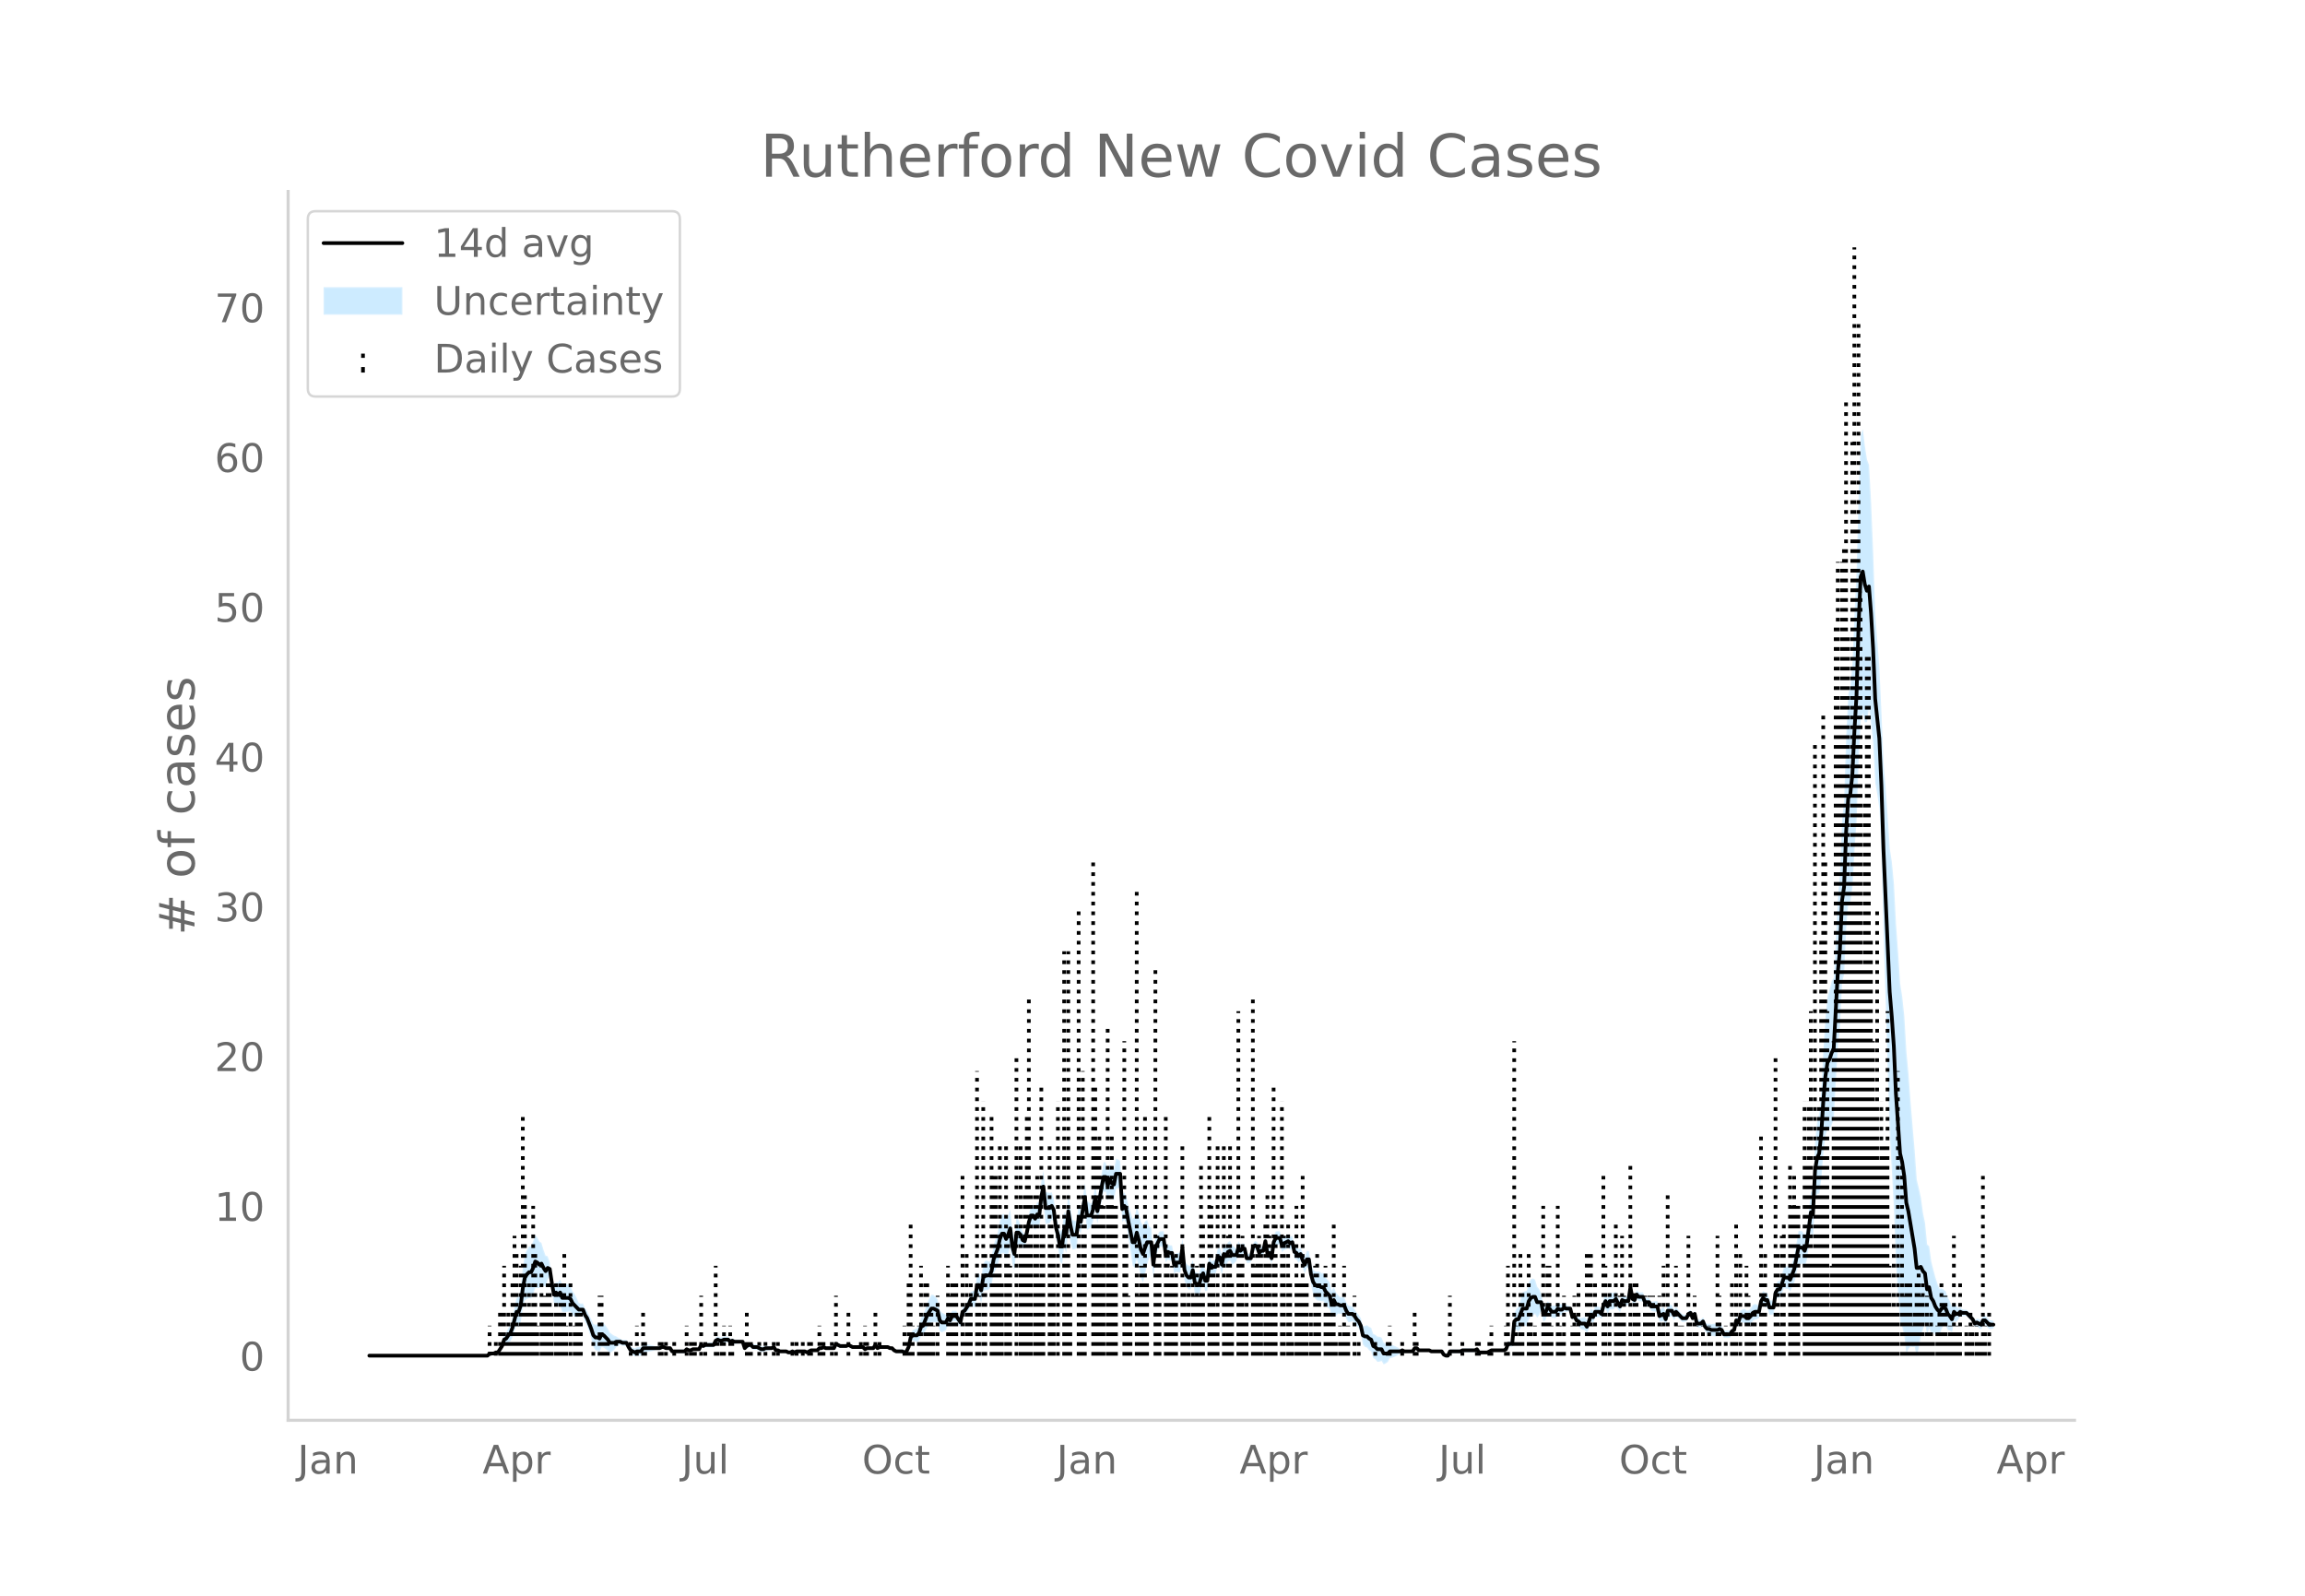 <svg height="864" viewBox="0 0 936 648" width="1248" xmlns="http://www.w3.org/2000/svg" xmlns:xlink="http://www.w3.org/1999/xlink"><defs><style>*{stroke-linecap:butt;stroke-linejoin:round}</style></defs><g id="figure_1"><path d="M0 648h936V0H0z" style="fill:#fff" id="patch_1"/><g id="axes_1"><path d="M117 576.72h725.4V77.76H117z" style="fill:none" id="patch_2"/><g id="PolyCollection_1"><defs><path d="M150.815-97.514H197.979l.842-.637.842.084.843.054.842-.334.842.065.842-1.05.843-.918.842-1.89.842.048.842-.81.842-.448.843-1.634.842-2.666.842-2.135.842.573.842-2.006.843-5.729.842-3.05.842-.497.842-.397.843.105.842-1.623.842-2.628.842.039.842.03.843-1.44.842.663.842.235.842-2.874.842-1.491.843 5.24.842 5.927.842-.17.842 1.517.843-.474.842 2.623.842.08.842-.08.842-.179.843.03.842 1.463.842.605.842.156.842-.256.843-.36.842.121.842 2.373.842 1.6.843 2.486.842 2.781.842 3.314.842 1.355.842.185.843.453.842-1.911.842.218.842.642.842.631.843.96.842-.645.842-.59.842-1.148.843-.597.842-.389.842.402.842.01.842-.01.843 1.904.842 1.385.842.502.842.553.842-.383.843.09.842.05.842-1.35.842-.103.843-.134.842-.174.842-.157.842-.205.842-.294.843-.036.842.009.842-.435.842-.09.843.348.842-.124.842-.241.842 1.544.842.125.843.085.842.06.842.044.842.027.842.015.843-.886.842.414.842-.075.842-.525.843-.04.842-.046.842-.053.842-1.439.842.534.843-.32.842.065.842.025.842-.013.842-.05.843-1.526.842-.284.842.445h.842l.843-.445.842-.077.842-.157.842.835.842-.514.843.37.842-.082.842-.103.842-.137.842-.205.843 3.11.842-.762.842-.39.842.029.843.925.842.01.842-.036.842.485.842.448.843.01.842-.5.842-.108.842-.164.842-.27.843-.44.842 1.36.842-.03.842.412.843.05.842.02.842-.006.842.492.842.055.843-.426.842.435.842-.48.842-.064.843-.087.842-.276.842-.035.842.406.842-.435.843-.386.842.036.842.03h.842l.842-.749.843.093.842-.34.842.466.842.016.843.003.842-.012.842-.026.842-1.619.842.459.843.424.842-.033.842-.06.842-.09.842-.417.843.413.842.435.842-.026.842-.03.843-.033.842-.039.842-.044.842.9.842-.446.843.014.842.005.842-.005.842-1.253.842 1.24.843-.464H360.527l.842.439h.842l.842.934.842.58.843.104.842.08.842.061.842.414.842-.411.843-1.738.842-3.226.842-.294.842.4.843.3.842-.552.842-2.06.842-.056.842-1.727.843-1.676.842-.916.842-1.04.842-.095.842.039.843-.053.842 3.568.842.55.842-.387.843-.48.842-2.25.842.663.842-1.964.842-.054.843-.002.842 1.27.842 1.176.842-4.503.843-.491.842-1.116.842-.865.842-1.626.842.309.843.137.842-4.711.842.497.842 2.33.842-4.613.843-.448.842.011.842-.49.842-1.773.843-4.462.842-1.8.842-1.766.842-3.143.842-1.605.843.06.842 2.236.842-1.771.842-3 .842 6.856.843 2.464.842-9.212.842-.89.842-.233.843 1.532.842-.015.842-3.672.842-3.881.842-1.895.843.533.842 1.527.842-1.376.842.697.842-7.08.843-3.444.842 8.694.842-.08.842-.246.843-1.488.842.69.842 6.654.842 3.659.842 6.087.843.951.842-6.808.842 2.415.842-9.521.842 5.222.843 2.864.842-.182.842-.303.842-7.291.843 1.12.842-5.154.842-3.625.842 7.437.842-.453.843-.677.842-2.538.842-4.545.842 5.648.842-4.137.843-4.94.842-3.827.842-.01.842 3.543.843-2.662.842 1.804.842.572.842-4.387.842-.306.843-.615.842 14.336.842-1.01.842 1.68.843 5.828.842 5.386.842 5.802.842.897.842-3.56.843 3.246.842 4.309.842 1.976.842-3.498.842-3.788.843-2.604.842-.631.842 8.742.842-8.208.843-2.534.842-2.014.842.055.842.051.842 6.381.843-1.33.842.49.842-.028.842 5.324.842-.64.843.124.842.027.842-6.308.842 9.587.843 2.638.842 1.025.842-.124.842-3.707.842 5.617.843.585.842.474.842-3.41.842-1.808.842 2.984.843-.131.842-6.99.842.36.842-.32.843.174.842-3.328.842.403.842 3.125.842-4.115.843.778.842-1.91.842-.391.842 1.673.842-.575.843-.933.842-2.834.842 1.099.842-1.07.843-.38.842 3.94.842.027.842-.371.842-4.219.843-.724.842.54.842 2.605.842-.9.843-.04.842-3.657.842 5.218.842-.422.842 2.291.843-6.304.842-1.494.842.09.842-.046.842 3.044.843-.846 1.684-.807v-.068l.842.8.843-.516.842 4.008.842.391.842 1.446.842-1.095.843 3.088.842 2.18.842-2.184.842-.134.842 6.846.843 3.906.842 1.898.842.732.842.084.843.218.842-.021.842 1.718.842.846.842.572.843 3.612.842-1.86.842 1.191.842-1.075.842.13.843-.088.842-.074.842 2.233.842 1.344.843-.105.842-.32.842.7.842 1.221.842.823.843 2.149.842 4.567.842.97.842.276.842 1.072.843.47.842 2.704.842.562.842 1 .843-.09.842-.325.842 1.432.842-.4.842-.566.843-1.512.842-.216.842-.265.842-.402.842-.419.843-.584.842-.607.842.281.842-.05.843-.064.842-.084.842-.055.842-1.206.842.029.843.867.842-.003.842-.006.842-.007.843-.01.842-.014.842.448h4.211l.842 1.414.842.547.843.124.842-1.755.842-.02.842-.022.843-.023.842-.026h.842l.842-.409.842.024.843.022.842.02.842.017.842-.054.842-.17.843-.73.842 1.357.842.043.842.036.843.03.842.027.842-.434.842-.435h5.053l.843-.434.842-1.753.842.217.842.128.843-7.138.842.244.842.71.842-1.41.842-1.416.843.456.842.213.842-2.755.842-1.186.842-.606.843-.476.842 1.493.842-1.054.842-1.755.843 4.469.842-.696.842-2.6.842.26.842 1.393.843.083.842.077.842-1.34.842.27.842-.304.843-1.314.842.251.842-.242.842-.349.843 3.708.842-.287.842 2.093.842.737.842 1.231.843.262.842.19.842 1.49.842-2.221.843-2.724.842.619.842-2.307.842-.146.842-.162.843.928.842-3.042.842-1.189.842 2.284.842-1.989.843.042.842-.094.842-1.259.842 1.353.843 1.13.842-2.867.842.333.842-.163.842-.242.843-5.356.842 4.721.842.435.842-2.207.842.888.843.009h.842l.842 2.208.842-.027.843-.172.842 1.94.842.157.842.133.842.114.843 3.965.842-.1.842-.24.842 2.346.842-3.652.843-.256.842-.36.842 1.657.842-1.51.843.606.842.815.842.83.842-.124.842-.233.843-1.743.842-.42.842 2.232.842-1.844.842 4.182.843.138.842.038.842-.831.842 2.29.843 1.082.842.172.842.628.842.128.842.075.843-.153.842-.806.842.293.842 1.274.843.063.842-.007.842-.078.842-1.731.842-.545.843-3.342.842 1.102.842-2.03.842.392.842.282.843.993.842.096.842-.765.842-1.297.843-.52.842-.237.842-.435.842-4.21.842-1.176.843 1.11.842.011.842 2.986.842-.08.842-.105.843-5.809.842-1.06.842.119.842-1.818.843-2.072.842.247.842.007.842 1.008.842-1.862.843-1.816.842-3.653.842-3.698.842.128.842-.357.843 1.23.842-2.532.842-5.935.842-5.214.843 1.636.842-14.73.842-2.67.842-.208.842-5.998.843-10.643.842-6.812.842-2.865.842.292.842-1.919.843-2.236.842-15.508.842-14.42.842-7.473.843-18.228.842-3.357.842-18.783.842-10.301.842-.182.843-6.158.842-15.173.842-11.761.842-24.938.842-16.276.843-2.052.842 3.48.842-.132.842-5.763.843 6.458.842 8.084.842 15.94.842 4.78.842 5.643.843 19.707.842 32.215.842 26.271.842 28.154.843 26.228.842 14.518.842 15.572.842 21.923.842 12.698.843 11.698.842 1.52.842 3.473.842 7.449.842-2.13.843-.835.842.185.842-.162.842 3.852.843-3.476.842-4.732.842-2.758.842-2.302.842 4.348.843-2.495.842 2.509.842-.712.842 1.14.842.074.843-.262.842-2.438.842-1.427.842.167.843 1.821.842.176.842.567.842-4.39.842.38.843-1.021.842-1.352.842.026.842-.147.842-.038.843.893.842.849.842.817.842 1.929.843-.245.842.64.842.626.842-1.797.842-.023.843.868.842.802.842-.093.842-.176v-3.113l-.842-.177-.842-.093-.842-.936-.843-.868-.842-.023-.842 1.678-.842-.243-.842-.23-.843.625-.842-1.547-.842-.92-.842-.888-.843-.846-.842-.038-.842-.146-.842-.843-.842.386-.843-1.02-.842-1.358-.842 1.69-.842-2.039-.842-1.562-.843-2.523-.842-.701-.842-.559-.842.17-.843-2-.842-2.533-.842-3.204-.842-3.318-.842-6.18-.843-.757-.842-8.685-.842-4.039-.842-6.234-.842-3.863-.843-3.475-.842-11.787-.842-9.719-.842-10.24-.843-11.261-.842-9.081-.842-14.272-.842-7.822-.842-5.43-.843-12.629-.842-11.629-.842-16.305-.842-8.754-.842-5.465-.843-12.868-.842-11.812-.842-10.219-.842-19.914-.843-18.521-.842-10.865-.842-10.859-.842-24.894-.842-20.586-.843-15.262-.842-2.288-.842-5.346-.842-6.945-.843 2.292-.842 22.82-.842 32.405-.842 16.91-.842 20.448-.843 9.48-.842 3.294-.842 16.632-.842 26.395-.842 7.938-.843 21.737-.842 9.904-.842 16.857-.842 15.769-.843 1.24-.842 3.293-.842 2.899-.842 8.43-.842 13.17-.843 16.29-.842 9.641-.842 3.268-.842 7.755-.842 20.892-.843-.102-.842 7.818-.842 7.097-.842 2.68-.843-1.375-.842-.357-.842.128-.842 4.99-.842 5.035-.843 2.528-.842 2.483-.842-.73-.842.007-.842.247-.843 3.14-.842 2.527-.842.12-.842 1.545-.843 6.354-.842-.105-.842-.08-.842-3.096-.842.011-.843-.627-.842 1.43-.842 4.48-.842-.436-.842-.238-.843.35-.842 1.31-.842.971-.842.097-.843-.745-.842.282-.842.392-.842 3.183-.842-.635-.843 4.477-.842.324-.842.875-.842-.078-.842-.007-.843.063-.842-2.201-.842-.576-.842.063-.843-.153-.842.074-.842.129-.842-.242-.842.173-.843-.655-.842-2.055-.842.906-.842.039-.843.138-.842-3.637-.842 1.63-.842-2.112-.842.45-.843 1.732-.842-.234-.842-.123-.842-.908-.842-.923-.843-1.13-.842 1.095-.842-1.817-.842-.362-.843-.255-.842 3.298-.842-1.997-.842.628-.842.77-.843-3.855-.842.114-.842.133-.842.157-.842-1.536-.843-.171-.842-.028-.842-2.135h-.842l-.843.009-.842-.85-.842 2.137-.842-.434-.842-4.836-.843 5.938-.842-.242-.842-.162-.842-.536-.842 2.346-.843-1.477-.842-2.122-.842.478-.842-.094-.843.042-.842 2.356-.842-2.06-.842 2.286-.842 3.908-.843-.809-.842-.162-.842-.147-.842 2.038-.842-1.12-.843 2.49-.842 2.123-.842-1.117-.842.19-.843.263-.842-.507-.842-.132-.842-1.382-.842.582-.843-3.243-.842-.349-.842-.242-.842-.618-.843.424-.842-.304-.842-.6-.842 1.268-.842.077-.843.083-.842-1.213-.842-.61-.842 1.744-.842.174-.843-5.089-.842-1.754-.842-1.055-.842-2.85-.843-.476-.842.262-.842 1.421-.842 3.326-.842.213-.843.456-.842 2.928-.842 2.934-.842.71-.842 1.983-.843 11.106-.842.128-.842.218-.842 2.59-.843.435h-5.053l-.842.434-.842.434-.842.027-.843.03-.842.037-.842.042-.842-1.25-.843.14-.842-.17-.842-.054-.842.018-.842.02-.843.021-.842.024-.842.46h-.842l-.842-.026-.843-.024-.842-.021-.842-.02-.842 1.72-.843.124-.842-.322-.842-1.192h-4.211l-.842-.421-.842-.013-.843-.01-.842-.008-.842-.006-.842-.003-.843-.87-.842.028-.842 1.401-.842-.055-.842-.084-.843-.064-.842-.05-.842-.587-.842.261-.843-.584-.842-.42-.842-.401-.842-.265-.842-.216-.843.226-.842-.566-.842-.4-.842-2.043-.842-.326-.843-.09-.842-.738-.842-.306-.842-2.509-.843-.4-.842-.664-.842.275-.842.101-.842-3.252-.843-1.326-.842-.915-.842-1.384-.842-1.039-.842-.32-.843-.104-.842-1.263-.842-2.111-.842-.074-.843-.088-.842-.739-.842-1.075-.842-2.284-.842 1.615-.843-3.338-.842-1.166-.842-.892-.842-1.757-.842-.02-.843-.652-.842.085-.842-.137-.842-.71-.843-2.175-.842-5.317-.842-.134-.842 2.16-.842-1.296-.843-2.124-.842.642-.842-1.16-.842-.478-.842-3.811-.843.352-.842-.938v-.067l-1.684.931-.843.892-.842-3.038-.842-.047-.842.09-.842 1.982-.843 6.728-.842-2.053-.842.446-.842-5.207-.842 4.162-.843-.04-.842.838-.842-2.608-.842-.329-.843 1.014-.842 4.47-.842-.372-.842.028-.842-3.881-.843-.379-.842.667-.842-1.507-.842 3.248-.843-.933-.842-.575-.842-1.803-.842.477-.842 1.566-.843-.96-.842 4.574-.842-2.957-.842.403-.842 4.491-.843.174-.842.55-.842-3.116-.842 6.911-.843-.13-.842-3.098-.842 1.667-.842 2.671-.842-.394-.843-.284-.842-4.81-.842 2.376-.842-.125-.842-.712-.843-1.706-.842-8.658-.842 5.855-.842.028-.843.123-.842 1.098-.842-4.233-.842-.028-.842-.378-.843 1.275-.842-6.651-.842.051-.842.055-.842 1.461-.843.942-.842 5.693-.842-9.503-.842-.632-.843-2.604-.842.557-.842 1.714-.842-1.498-.842-3.511-.843-2.836-.842 4.26-.842.896-.842-2.885-.842-2.434-.843-3.729-.842-1.795-.842 1.597-.842-14.336-.843-.615-.842-.306-.842 4.302-.842-.297-.842-1.671-.843 2.551-.842-3.408-.842-.01-.842 4.861-.843 5.486-.842 4.551-.842-5.647-.842 5.012-.842 2.675-.843-.676-.842-.453-.842-7.334-.842 5.933-.842 5.27-.843-2.354-.842 6.61-.842-.303-.842-.182-.843-4.955-.842-6.073-.842 9.593-.842-1.929-.842 7.093-.843.952-.842-3.47-.842-2.424-.842-7.247-.842-2.785-.843.25-.842-.247-.842-.08-.842-8.682-.843 4.376-.842 8.559-.842-.173-.842 2.1-.842-1.08-.843.533-.842 3.319-.842 4.807-.842 3.278-.842-.883-.843-2.812-.842-1.97-.842-.891-.842 8.163-.843-3.617-.842-7.914-.842 2.213-.842 1.705-.842-2.108-.843.06-.842 2.739-.842 4.676-.842 2.578-.842 2.544-.843 5.095-.842 1.702-.842-.49-.842.01-.843 1.29-.842 5.814-.842-2.015-.842.497-.842 6.584-.843.137-.842.31-.842 2.717-.842 1.742-.842 1.49-.843.378-.842 4.185-.842-1.431-.842-1.336-.843-.002-.842-.054-.842 1.51-.842-1.074-.842 1.227-.843-.48-.842-.388-.842-1.187-.842-4.252-.843-.921-.842-.83-.842-.095-.842 1.566-.842 1.69-.843 2.668-.842 2.618-.842.812-.842 3.153-.842 1.186-.843.3-.842.4-.842 1.443-.842 4.593-.843 1.738-.842.458-.842-.456-.842.062-.842.08-.843.104-.842-.29-.842-.803h-.842l-.842-.43h-3.369l-.843.406-.842-1.367-.842 1.353-.842-.005-.842.005-.843.014-.842.424-.842-.839-.842-.044-.842-.038-.843-.033-.842-.03-.842-.026-.842-.435-.843-.455-.842.453-.842-.092-.842-.059-.842-.033-.843-.445-.842-.41-.842 1.857-.842-.027-.842-.011-.843.002-.842.016-.842-.402-.842.528-.843.093-.842.99h-.842l-.842.029-.842.037-.843.482-.842.434-.842-.463-.842-.035-.842-.276-.843-.088-.842-.063-.842.389-.842-.434-.843.442-.842.056-.842-.377-.842-.007-.842.02-.843.05-.842-.456-.842-.03-.842-1.246-.843.43-.842-.271-.842-.165-.842-.107-.842.368-.843.01-.842-.42-.842-.384-.842-.036-.842.01-.843-.813-.842.028-.842.48-.842.975-.843-2.103-.842-.205-.842-.136-.842-.104-.842-.08-.843-.5-.842.354-.842-.902-.842-.157-.842-.077-.843.424h-.842l-.842-.424-.842.585-.843 1.95-.842-.051-.842-.013-.842.025-.842.065-.843.55-.842-.336-.842 2.036-.842-.053-.842-.046-.843-.04-.842.344-.842-.075-.842-.454-.843.851-.842.015-.842.027-.842.043-.842.061-.843.085-.842.125-.842-1.063-.842-.24-.842-.125-.843-.52-.842-.09-.842.434-.842.009-.843-.036-.842-.294-.842-.205-.842-.158-.842-.173-.843-.134-.842-.104-.842 1.256-.842.05-.843.09-.842.486-.842-.315-.842-.367-.842-1.221-.843-1.572-.842-.01-.842.01-.842-.467-.842-.388-.843-.597-.842-.28-.842-.59-.842-.645-.843-1.647-.842-1.106-.842-1.095-.842-.65-.842 1.564-.843-.417-.842.186-.842-.383-.842-1.9-.842-1.562-.843-1.859-.842-1.005-.842-1.972-.842.122-.843-.361-.842-1.994-.842-1.58-.842-1.134-.842-2.013-.843-.838-.842-.178-.842-.08-.842.079-.842-1.721-.843 1.264-.842-.221-.842 1.568-.842-3.63-.843-6.054-.842-2.361-.842-.267-.842-2.372-.842-2.811-.843-.572-.842-1.707-.842-.83-.842 2.585-.842 1.851-.843.105-.842 1.342-.842 2.108-.842 5.639-.843 8.172-.842 3.207-.842.572-.842 3.948-.842 4.284-.843 2.71-.842 1.29-.842 1.796-.842.917-.842 3.323-.843 1.688-.842 1.557-.842.065-.842.534-.843.055-.842.083-.842 1.101H150.815z" id="ma637bc1260" style="stroke:#fff;stroke-opacity:.2"/></defs><g clip-path="url(#p5ead4c5d8e)"><use style="fill:#089fff;fill-opacity:.2;stroke:#fff;stroke-opacity:.2" xlink:href="#ma637bc1260" y="648"/></g></g><g id="LineCollection_1"><path clip-path="url(#p5ead4c5d8e)" d="M198.821 550.486v-12.163M201.348 550.486v-6.082M203.032 550.486v-18.245M203.875 550.486v-18.245M204.717 550.486v-36.49M205.559 550.486v-6.082M206.401 550.486v-18.245M207.243 550.486v-12.163M208.086 550.486v-30.408M208.928 550.486v-48.654M209.77 550.486v-42.572M210.612 550.486v-12.163M211.454 550.486v-36.49M212.297 550.486V453.18M213.139 550.486v-66.899M213.981 550.486v-18.245M214.823 550.486v-30.408M215.666 550.486v-18.245M216.508 550.486V489.67M217.35 550.486v-42.572M218.192 550.486v-12.163M219.877 550.486v-36.49M220.719 550.486V526.16M221.561 550.486V526.16M222.403 550.486v-30.408M223.245 550.486v-30.408M224.088 550.486v-18.245M225.772 550.486v-30.408M226.614 550.486v-18.245M227.457 550.486v-30.408M228.299 550.486v-30.408M229.141 550.486v-42.572M229.983 550.486v-12.163M231.668 550.486v-30.408M233.352 550.486v-12.163M234.194 550.486v-18.245M235.036 550.486v-18.245M235.879 550.486v-18.245M240.932 550.486v-6.082M243.459 550.486V526.16M244.3 550.486V526.16M245.143 550.486v-6.082M245.985 550.486v-6.082M246.827 550.486v-6.082M250.196 550.486v-6.082M256.092 550.486v-6.082M258.618 550.486v-12.163M261.145 550.486v-18.245M261.987 550.486v-6.082M267.883 550.486v-6.082M268.725 550.486v-6.082M270.41 550.486v-6.082M273.778 550.486v-6.082M278.832 550.486v-12.163M280.516 550.486v-6.082M281.358 550.486v-6.082M282.2 550.486v-6.082M284.727 550.486V526.16M286.412 550.486v-6.082M290.623 550.486v-36.49M291.465 550.486v-6.082M293.15 550.486v-6.082M293.992 550.486v-12.163M296.518 550.486v-12.163M297.36 550.486v-6.082M303.256 550.486v-18.245M304.098 550.486v-6.082M304.94 550.486v-6.082M308.31 550.486v-6.082M310.836 550.486v-6.082M314.205 550.486v-6.082M315.89 550.486v-6.082M321.785 550.486v-6.082M323.47 550.486v-6.082M325.996 550.486v-6.082M328.522 550.486v-6.082M329.365 550.486v-6.082M332.733 550.486v-12.163M333.576 550.486v-6.082M334.418 550.486v-6.082M337.787 550.486v-6.082M339.471 550.486V526.16M344.524 550.486v-18.245M349.578 550.486v-6.082M351.262 550.486v-12.163M352.104 550.486v-6.082M355.473 550.486v-18.245M357.158 550.486v-6.082M367.264 550.486v-12.163M368.106 550.486v-6.082M368.949 550.486v-30.408M369.79 550.486v-54.735M370.633 550.486v-12.163M373.16 550.486v-12.163M374.002 550.486v-36.49M374.844 550.486v-6.082M375.686 550.486v-30.408M376.529 550.486v-30.408M377.37 550.486v-18.245M378.213 550.486v-18.245M379.055 550.486v-12.163M380.74 550.486V526.16M384.95 550.486v-36.49M385.793 550.486V526.16M386.635 550.486v-30.408M387.477 550.486v-30.408M388.32 550.486v-30.408M390.846 550.486v-72.98M391.689 550.486v-6.082M392.53 550.486v-42.572M393.373 550.486v-18.245M394.215 550.486v-30.408M396.742 550.486V434.934M397.584 550.486V526.16M399.268 550.486V447.097M400.11 550.486v-42.572M402.637 550.486V453.18M403.48 550.486v-72.98M404.322 550.486v-72.98M405.164 550.486v-48.654M406.006 550.486v-85.144M406.848 550.486v-30.408M408.533 550.486v-85.144M409.375 550.486v-48.654M410.217 550.486v-36.49M412.744 550.486V428.852M414.428 550.486v-85.144M415.27 550.486v-42.572M416.113 550.486v-66.899M416.955 550.486V453.18M417.797 550.486v-145.96M418.64 550.486v-66.899M420.324 550.486v-66.899M421.166 550.486v-72.98M422.008 550.486v-30.408M422.85 550.486v-109.47M423.693 550.486v-54.735M426.22 550.486v-85.144M427.062 550.486v-54.735M427.904 550.486v-42.572M429.588 550.486V447.097M432.115 550.486V386.28M432.957 550.486v-42.572M433.8 550.486V386.28M434.641 550.486v-30.408M438.01 550.486V368.035M438.853 550.486v-30.408M439.695 550.486V434.934M440.537 550.486v-66.899M443.906 550.486V349.79M444.748 550.486v-109.47M445.59 550.486v-85.144M446.432 550.486v-91.225M447.275 550.486v-72.98M448.117 550.486V489.67M449.801 550.486V416.69M450.644 550.486v-66.899M451.486 550.486v-91.225M452.328 550.486V489.67M453.17 550.486V489.67M456.54 550.486V422.77M457.381 550.486V489.67M458.224 550.486V526.16M459.066 550.486v-18.245M461.592 550.486V361.953M462.435 550.486V526.16M463.277 550.486v-36.49M464.119 550.486v-36.49M464.961 550.486V453.18M465.803 550.486v-30.408M469.172 550.486V392.362M470.015 550.486v-48.654M470.857 550.486v-42.572M473.383 550.486V453.18M474.226 550.486v-42.572M475.068 550.486v-30.408M475.91 550.486v-36.49M476.752 550.486v-30.408M477.594 550.486v-42.572M480.121 550.486v-85.144M480.963 550.486v-30.408M481.806 550.486v-18.245M482.648 550.486v-30.408M484.332 550.486v-42.572M485.174 550.486V526.16M486.017 550.486v-36.49M486.859 550.486V526.16M487.701 550.486v-79.062M488.543 550.486v-54.735M491.07 550.486V453.18M491.912 550.486V489.67M492.754 550.486v-36.49M493.597 550.486v-18.245M494.439 550.486v-85.144M496.965 550.486v-85.144M497.808 550.486V526.16M498.65 550.486v-48.654M499.492 550.486v-85.144M500.334 550.486v-30.408M502.86 550.486v-139.88M503.703 550.486v-42.572M504.545 550.486v-48.654M505.388 550.486v-18.245M506.23 550.486v-30.408M508.756 550.486v-145.96M509.599 550.486v-36.49M510.44 550.486v-42.572M511.283 550.486v-48.654M512.125 550.486v-42.572M513.81 550.486v-54.735M514.652 550.486v-66.899M515.494 550.486v-48.654M516.336 550.486v-18.245M517.179 550.486v-109.47M518.02 550.486v-54.735M520.547 550.486V447.097M521.39 550.486v-48.654M523.074 550.486v-54.735M523.074 550.486v-48.654M523.916 550.486v-30.408M524.759 550.486v-6.082M526.443 550.486V489.67M527.285 550.486v-30.408M528.127 550.486v-30.408M528.97 550.486v-72.98M529.812 550.486v-30.408M530.654 550.486v-30.408M532.338 550.486v-18.245M533.18 550.486v-6.082M534.023 550.486v-36.49M534.865 550.486v-42.572M535.707 550.486v-30.408M538.234 550.486v-36.49M539.076 550.486v-18.245M539.918 550.486v-18.245M540.76 550.486V526.16M541.603 550.486v-54.735M542.445 550.486v-6.082M544.13 550.486v-12.163M544.972 550.486v-6.082M545.814 550.486v-36.49M546.656 550.486v-12.163M547.498 550.486v-12.163M550.025 550.486V526.16M551.71 550.486v-6.082M558.447 550.486v-6.082M563.5 550.486v-6.082M564.343 550.486v-12.163M569.396 550.486v-6.082M574.45 550.486v-18.245M575.291 550.486v-6.082M588.767 550.486V526.16M593.82 550.486v-6.082M599.716 550.486v-6.082M600.558 550.486v-6.082M604.769 550.486v-6.082M605.611 550.486v-12.163M611.507 550.486v-12.163M612.349 550.486v-36.49M614.876 550.486V422.77M615.718 550.486v-12.163M616.56 550.486v-6.082M617.402 550.486v-42.572M618.244 550.486v-30.408M620.771 550.486v-42.572M621.613 550.486v-18.245M622.455 550.486v-6.082M623.298 550.486v-12.163M624.14 550.486v-6.082M626.667 550.486V489.67M627.509 550.486v-18.245M628.351 550.486v-36.49M629.193 550.486v-36.49M630.035 550.486v-12.163M632.562 550.486V489.67M633.404 550.486v-12.163M634.246 550.486v-6.082M635.089 550.486V526.16M638.458 550.486v-12.163M639.3 550.486V526.16M640.142 550.486v-12.163M640.984 550.486v-30.408M644.353 550.486v-42.572M645.195 550.486v-42.572M646.038 550.486v-42.572M646.88 550.486v-12.163M647.722 550.486v-30.408M651.09 550.486v-72.98M651.933 550.486v-36.49M653.617 550.486v-30.408M656.144 550.486v-54.735M656.986 550.486v-18.245M657.829 550.486V526.16M658.67 550.486v-48.654M659.513 550.486V526.16M662.04 550.486v-79.062M662.882 550.486v-6.082M663.724 550.486v-30.408M664.566 550.486v-30.408M665.408 550.486v-18.245M667.935 550.486V526.16M668.777 550.486v-18.245M669.62 550.486V526.16M670.462 550.486V526.16M671.304 550.486V526.16M673.83 550.486V526.16M674.673 550.486v-12.163M675.515 550.486v-36.49M677.2 550.486v-66.899M680.568 550.486v-36.49M681.41 550.486v-12.163M682.253 550.486v-12.163M683.095 550.486v-12.163M685.622 550.486v-48.654M686.464 550.486v-18.245M687.306 550.486v-6.082M688.148 550.486V526.16M688.99 550.486v-12.163M691.517 550.486v-12.163M692.36 550.486v-6.082M694.044 550.486v-12.163M694.886 550.486v-6.082M697.413 550.486v-48.654M698.255 550.486V526.16M700.782 550.486v-12.163M703.308 550.486v-30.408M704.15 550.486v-12.163M704.993 550.486v-54.735M706.677 550.486v-42.572M709.204 550.486v-36.49M710.046 550.486V526.16M710.888 550.486v-12.163M711.73 550.486v-18.245M712.573 550.486v-18.245M715.1 550.486v-91.225M715.941 550.486v-30.408M716.784 550.486v-42.572M720.995 550.486V428.852M721.837 550.486v-42.572M722.68 550.486v-12.163M723.521 550.486v-48.654M724.364 550.486v-54.735M726.89 550.486v-79.062M727.732 550.486V489.67M728.575 550.486v-72.98M729.417 550.486V489.67M730.259 550.486V489.67M732.786 550.486V447.097M733.628 550.486v-79.062M734.47 550.486V447.097M735.312 550.486v-139.88M736.155 550.486v-42.572M736.997 550.486v-249.35M737.839 550.486v-72.98M738.681 550.486V447.097M739.523 550.486V380.198M740.366 550.486V288.973M741.208 550.486V349.79M742.05 550.486v-139.88M742.892 550.486v-18.245M743.734 550.486v-36.49M744.577 550.486V422.77M745.419 550.486V252.483M746.261 550.486v-322.33M747.103 550.486V288.973M747.946 550.486v-322.33M748.788 550.486V222.074M749.63 550.486V161.257M750.472 550.486V258.564M751.314 550.486V355.872M752.157 550.486V179.502M752.999 550.486V100.44M753.841 550.486V209.911M754.683 550.486V130.85M755.525 550.486V240.32M756.368 550.486V392.362M757.21 550.486V325.463M758.052 550.486v-285.84M758.894 550.486v-285.84M759.737 550.486V380.198M760.579 550.486V422.77M761.421 550.486V447.097M762.263 550.486V368.035M763.105 550.486v-79.062M763.948 550.486V447.097M764.79 550.486v-85.144M765.632 550.486v-85.144M766.474 550.486v-139.88M767.317 550.486v-36.49M768.159 550.486v-18.245M769 550.486v-54.735M769.843 550.486v-18.245M770.685 550.486V434.934M772.37 550.486v-79.062M773.212 550.486V526.16M774.054 550.486v-30.408M774.896 550.486v-30.408M775.739 550.486v-30.408M776.58 550.486v-12.163M777.423 550.486v-18.245M778.265 550.486v-30.408M779.108 550.486v-36.49M779.95 550.486V526.16M780.792 550.486v-30.408M781.634 550.486v-6.082M782.476 550.486V526.16M783.319 550.486v-12.163M784.16 550.486v-18.245M785.003 550.486v-6.082M786.687 550.486v-12.163M787.53 550.486v-18.245M788.372 550.486v-30.408M789.214 550.486V526.16M790.056 550.486V526.16M790.899 550.486v-6.082M791.74 550.486v-12.163M792.583 550.486v-12.163M793.425 550.486v-48.654M794.267 550.486v-12.163M795.11 550.486v-12.163M795.952 550.486v-30.408M798.478 550.486v-12.163M799.32 550.486v-6.082M800.163 550.486v-18.245M801.005 550.486v-12.163M802.69 550.486v-12.163M803.532 550.486v-6.082M804.374 550.486v-6.082M805.216 550.486v-72.98M806.058 550.486v-12.163M807.743 550.486v-18.245M809.427 550.486" style="fill:none;stroke:#000;stroke-dasharray:1.5,2.475;stroke-dashoffset:0;stroke-width:1.5"/></g><path clip-path="url(#p5ead4c5d8e)" d="M149.973 550.486h48.006l.842-.869h1.685l.842-.434h.842l1.685-2.607.842-2.606.842-.434.842-1.304.842-.868.843-2.173 1.684-6.516h.842l.842-2.606.843-6.95.842-4.345.842-1.303.842-.869h.843l.842-1.737.842-2.607.842.435.842.868.843-.434.842 1.738.842 1.303.842-1.303.842.434.843 5.647.842 4.779.842-.869.842.869.843-.869.842 2.172h2.526l.843.434.842 1.738 2.526 2.607h1.685l.842 2.172.842 1.303 1.685 4.344.842 2.606.842.87h.842l.843.434.842-1.738.842.434 1.684 1.738.843 1.303h1.684l.842-.434h1.685l.842.434h1.684l.843 1.738.842 1.303 1.684.869.842-.435h1.685l.842-1.303h6.738l.842-.434h.842l.843.434h1.684l.842 1.303h5.053l.843-.868.842.434h.842l.842-.434h2.527l.842-1.738.842.434.843-.434h3.368l.843-1.738.842-.434.842.434h.842l.843-.434h1.684l.842.869.842-.435.843.435h3.368l.843 2.606.842-.869.842-.434h.842l.843.869h1.684l1.684.869h.843l.842-.435h2.526l.843-.434.842 1.303h.842l.842.434h2.527l.842.435h.842l.843-.435.842.435.842-.435h3.369l.842.435 1.685-.869h2.526l.842-.869h.843l.842-.434.842.434h3.369l.842-1.737 1.685.868h2.526l.842-.434 1.685.869h4.211l.842.869.842-.435h2.527l.842-1.303.842 1.303.843-.434h3.369l.842.434h.842l.842.87.842.433h2.527l.842.435.842-.435.843-1.737.842-3.91.842-.869h1.685l.842-.868.842-2.607.842-.434 1.685-4.344 1.684-2.607h.842l1.685.869.842 3.91.842.868h1.685l.842-1.737.842.869.842-1.738h1.685l1.684 2.606.842-4.344.843-.434 1.684-2.606.842-2.173h1.685l.842-5.647h.842l.842 2.172.842-5.213.843-.868h1.684l.842-1.738.843-4.779 1.684-4.344.842-3.91.842-2.171h.843l.842 2.172.842-1.738.842-2.606.842 7.385.843 3.04.842-8.688h.842l.842.87.843 2.171.842.434.842-3.475.842-4.344.842-2.606h.843l.842 1.303.842-1.738.842.435.842-7.82.843-3.91.842 8.689h1.684l.843-.869.842 1.738.842 6.95.842 3.041.842 4.779h.843l.842-6.951.842 2.172.842-9.557.842 5.647.843 3.91h1.684l.842-6.95.843 1.737 1.684-9.991.842 7.385h1.685l.842-2.607.842-4.778.842 5.647.842-4.344.843-5.213.842-4.344h.842l.842 3.475.843-2.606.842 1.737.842.435.842-4.344h1.685l.842 14.335.842-1.303.842 1.738.843 4.778 1.684 8.254h.842l.842-3.91.843 3.041.842 3.91.842 1.737.842-2.606.842-2.172h1.685l.842 9.122.842-6.95 1.685-3.475h1.684l.842 6.516.843-1.303.842.434h.842l.842 4.778.842-.868h1.685l.842-6.082.842 9.122.843 2.173.842.868h.842l.842-3.04.842 5.212 1.685.87.842-3.042.842-1.737.842 3.04h.843l.842-6.95.842 1.738.842-.435h.843l.842-3.91h.842l.842 3.041.842-4.344.843.87.842-1.738.842-.435.842 1.738h1.685l.842-3.041.842 1.303.842-.869h.843l.842 3.91h1.684l.842-4.344.843-.869.842.435.842 2.606.842-.869h.843l.842-3.91.842 5.213.842-.434.842 2.172.843-6.516.842-1.738h1.684l.842 3.041.843-.869 1.684-.869h0l.842.87.843-.435.842 3.91.842.434.842 1.303.842-.869.843 2.607.842 1.737.842-2.172h.842l.842 6.082.843 3.041.842 1.303.842.435h.842l.843.434h.842l.842 1.738 1.684 1.737.843 3.476.842-1.738.842 1.738h.842l.842.434h1.685l.842 2.172.842 1.303h1.685l.842.869.842 1.303.842.87.843 1.737.842 3.91.842.434h.842l.842.869.843.434.842 2.606.842.435.842.869h1.685l.842 1.737h1.684l.843-.869h4.21l.843-.434.842.434h3.369l.842-1.303h.842l.843.87h4.21l.843.433h4.211l.842 1.304.842.434h.843l.842-1.738h4.211l.842-.434h5.053l.843-.434.842 1.303h3.369l1.684-.869h5.053l.843-.434.842-2.172h1.684l.843-9.123.842-.869h.842l1.684-4.344h1.685l.842-3.04.842-1.304.842-.434h.843l.842 2.172h1.684l.843 4.778.842-.434.842-2.172.842.434.842 1.303h1.685l.842-1.303.842.435h.842l.843-.87.842.435h1.684l.843 3.475.842-.434.842 1.738.842.434.842.869h1.685l.842 1.303.842-2.172.843-2.606.842.868.842-2.172h1.684l.843.87.842-3.476.842-1.738.842 2.172.842-2.172h1.685l.842-.869.842 1.738.843 1.303.842-2.606.842.434h1.684l.843-5.647.842 4.778.842.435.842-2.172.842.869h1.685l.842 2.172h1.685l.842 1.737h2.526l.843 3.91 1.684-.869.842 2.172.842-3.475h1.685l.842 1.738.842-1.304 2.527 2.607h1.684l.843-1.738.842-.434.842 2.172.842-1.738.842 3.91h1.685l.842-.869.842 2.172.843.869h.842l.842.434h2.527l.842-.434.842.434.842 1.738h2.527l.842-1.303.842-.435.843-3.91.842.87.842-2.607h1.684l.843.869h.842l.842-.869.842-1.303.843-.435h1.684l.842-4.344.842-1.303.843.869h.842l.842 3.04h1.684l.843-6.08.842-1.304h.842l.842-2.172.843-2.607h1.684l.842.87 1.685-4.345 1.684-8.688h1.684l.843 1.303.842-2.606 1.684-13.033.843.87.842-17.811.842-5.213.842-1.738.842-7.82.843-13.466.842-9.991.842-5.648.842-1.303.842-2.606.843-1.738 1.684-31.277.842-8.688.843-19.983.842-5.647.842-22.59.842-13.466.842-1.738.843-7.82.842-17.81.842-14.335.842-28.671.842-19.549.843-2.172.842 5.213.842 2.607.842-1.738.843 10.86.842 14.336.842 20.417 1.684 16.073.843 19.114.842 26.064 1.684 38.228.843 19.549.842 9.99.842 12.164.842 19.114 1.685 24.327.842 3.475.842 5.648.842 10.86.842 3.475 2.527 15.204.842 7.82h.843l.842-.435.842 1.738.842.869.842 6.516.843-.869.842 4.344.842 1.303.842 2.172.842 1.304.843.868.842-1.303.842-.434.842.434.843 2.172.842.869.842 1.303.842-3.04.842.868h.843l.842-.869.842.435h1.684l2.527 2.606.842 1.738.843-.435 1.684.87.842-1.738h.842l1.685 1.737h1.684" style="fill:none;stroke:#000;stroke-linecap:round;stroke-width:1.5" id="line2d_1"/><path d="M117 576.72V77.76" style="fill:none;stroke:#d3d3d3;stroke-linecap:square;stroke-linejoin:miter;stroke-width:1.25" id="patch_3"/><path d="M117 576.72h725.4" style="fill:none;stroke:#d3d3d3;stroke-linecap:square;stroke-linejoin:miter;stroke-width:1.25" id="patch_4"/><g id="matplotlib.axis_1"><g id="xtick_1"><g style="fill:#696969" transform="matrix(.16 0 0 -.16 120.796 598.378)" id="text_1"><defs><path d="M9.813 72.906h9.859V5.078q0-13.187-5-19.14-5-5.954-16.094-5.954h-3.75v8.297h3.078q6.531 0 9.219 3.672Q9.813-4.39 9.813 5.078z" id="DejaVuSans-74"/><path d="M34.281 27.484q-10.89 0-15.093-2.484-4.204-2.484-4.204-8.5 0-4.781 3.157-7.594 3.156-2.797 8.562-2.797 7.485 0 12 5.297 4.516 5.297 4.516 14.078v2zm17.922 3.72V0H43.22v8.297Q40.14 3.328 35.547.953q-4.594-2.375-11.234-2.375-8.391 0-13.36 4.719Q6 8.016 6 15.922q0 9.219 6.172 13.906 6.187 4.688 18.437 4.688h12.61v.89q0 6.203-4.078 9.594-4.078 3.39-11.453 3.39-4.688 0-9.141-1.124-4.438-1.125-8.531-3.375v8.312q4.921 1.906 9.562 2.844 4.64.953 9.031.953 11.875 0 17.735-6.156 5.86-6.14 5.86-18.64z" id="DejaVuSans-97"/><path d="M54.89 33.016V0h-8.984v32.719q0 7.765-3.031 11.61-3.031 3.858-9.078 3.858-7.281 0-11.484-4.64-4.204-4.625-4.204-12.64V0H9.08v54.688h9.03v-8.5q3.235 4.937 7.594 7.374Q30.078 56 35.797 56q9.422 0 14.25-5.828 4.844-5.828 4.844-17.156z" id="DejaVuSans-110"/></defs><use xlink:href="#DejaVuSans-74"/><use x="29.492" xlink:href="#DejaVuSans-97"/><use x="90.771" xlink:href="#DejaVuSans-110"/></g></g><g id="xtick_2"><g style="fill:#696969" transform="matrix(.16 0 0 -.16 195.93 598.378)" id="text_2"><defs><path d="M34.188 63.188 20.797 26.906h26.812zm-5.579 9.718h11.188L67.578 0h-10.25l-6.64 18.703h-32.86L11.188 0H.78z" id="DejaVuSans-65"/><path d="M18.11 8.203v-29H9.077v75.484h9.031v-8.296q2.844 4.875 7.157 7.234Q29.594 56 35.594 56q9.968 0 16.187-7.906 6.235-7.907 6.235-20.797T51.78 6.484q-6.218-7.906-16.187-7.906-6 0-10.328 2.375-4.313 2.375-7.157 7.25zm30.578 19.094q0 9.906-4.079 15.547-4.078 5.64-11.203 5.64-7.14 0-11.218-5.64-4.079-5.64-4.079-15.547 0-9.906 4.078-15.547 4.079-5.64 11.22-5.64 7.124 0 11.202 5.64t4.078 15.547z" id="DejaVuSans-112"/><path d="M41.11 46.297q-1.516.875-3.297 1.281Q36.03 48 33.89 48q-7.625 0-11.703-4.953-4.079-4.953-4.079-14.234V0H9.08v54.688h9.03v-8.5q2.844 4.984 7.375 7.39Q30.031 56 36.531 56q.922 0 2.047-.125 1.125-.11 2.484-.36z" id="DejaVuSans-114"/></defs><use xlink:href="#DejaVuSans-65"/><use x="68.408" xlink:href="#DejaVuSans-112"/><use x="131.885" xlink:href="#DejaVuSans-114"/></g></g><g id="xtick_3"><g style="fill:#696969" transform="matrix(.16 0 0 -.16 276.76 598.378)" id="text_3"><defs><path d="M8.5 21.578v33.11h8.984V21.922q0-7.766 3.016-11.656 3.031-3.875 9.094-3.875 7.265 0 11.484 4.64 4.234 4.64 4.234 12.656v31h8.985V0h-8.984v8.406Q42.047 3.422 37.718 1q-4.313-2.422-10.032-2.422-9.421 0-14.312 5.86Q8.5 10.296 8.5 21.578zM31.11 56z" id="DejaVuSans-117"/><path d="M9.422 75.984h8.984V0H9.422z" id="DejaVuSans-108"/></defs><use xlink:href="#DejaVuSans-74"/><use x="29.492" xlink:href="#DejaVuSans-117"/><use x="92.871" xlink:href="#DejaVuSans-108"/></g></g><g id="xtick_4"><g style="fill:#696969" transform="matrix(.16 0 0 -.16 350.063 598.378)" id="text_4"><defs><path d="M39.406 66.219q-10.75 0-17.078-8.016-6.312-8-6.312-21.828 0-13.766 6.312-21.781 6.328-8 17.078-8 10.735 0 17.016 8 6.281 8.015 6.281 21.781 0 13.828-6.281 21.828-6.281 8.016-17.016 8.016zm0 8q15.328 0 24.5-10.281 9.188-10.282 9.188-27.563 0-17.234-9.188-27.516-9.172-10.28-24.5-10.28-15.375 0-24.593 10.25-9.204 10.265-9.204 27.546t9.204 27.563q9.218 10.28 24.593 10.28z" id="DejaVuSans-79"/><path d="M48.781 52.594v-8.407q-3.812 2.11-7.64 3.157-3.828 1.047-7.735 1.047-8.75 0-13.593-5.547-4.829-5.532-4.829-15.547 0-10.016 4.829-15.563 4.843-5.53 13.593-5.53 3.907 0 7.735 1.046 3.828 1.047 7.64 3.156V2.094Q45.016.344 40.984-.531q-4.015-.89-8.562-.89-12.36 0-19.64 7.765-7.266 7.765-7.266 20.953 0 13.375 7.343 21.031Q20.22 56 33.016 56q4.14 0 8.093-.86 3.953-.843 7.672-2.546z" id="DejaVuSans-99"/><path d="M18.313 70.219V54.688h18.5v-6.985h-18.5V18.016q0-6.688 1.828-8.594 1.828-1.906 7.453-1.906h9.218V0h-9.218q-10.407 0-14.36 3.875-3.953 3.89-3.953 14.14v29.688H2.687v6.984h6.594V70.22z" id="DejaVuSans-116"/></defs><use xlink:href="#DejaVuSans-79"/><use x="78.711" xlink:href="#DejaVuSans-99"/><use x="133.691" xlink:href="#DejaVuSans-116"/></g></g><g id="xtick_5"><g style="fill:#696969" transform="matrix(.16 0 0 -.16 429.047 598.378)" id="text_5"><use xlink:href="#DejaVuSans-74"/><use x="29.492" xlink:href="#DejaVuSans-97"/><use x="90.771" xlink:href="#DejaVuSans-110"/></g></g><g id="xtick_6"><g style="fill:#696969" transform="matrix(.16 0 0 -.16 503.339 598.378)" id="text_6"><use xlink:href="#DejaVuSans-65"/><use x="68.408" xlink:href="#DejaVuSans-112"/><use x="131.885" xlink:href="#DejaVuSans-114"/></g></g><g id="xtick_7"><g style="fill:#696969" transform="matrix(.16 0 0 -.16 584.168 598.378)" id="text_7"><use xlink:href="#DejaVuSans-74"/><use x="29.492" xlink:href="#DejaVuSans-117"/><use x="92.871" xlink:href="#DejaVuSans-108"/></g></g><g id="xtick_8"><g style="fill:#696969" transform="matrix(.16 0 0 -.16 657.471 598.378)" id="text_8"><use xlink:href="#DejaVuSans-79"/><use x="78.711" xlink:href="#DejaVuSans-99"/><use x="133.691" xlink:href="#DejaVuSans-116"/></g></g><g id="xtick_9"><g style="fill:#696969" transform="matrix(.16 0 0 -.16 736.455 598.378)" id="text_9"><use xlink:href="#DejaVuSans-74"/><use x="29.492" xlink:href="#DejaVuSans-97"/><use x="90.771" xlink:href="#DejaVuSans-110"/></g></g><g id="xtick_10"><g style="fill:#696969" transform="matrix(.16 0 0 -.16 810.747 598.378)" id="text_10"><use xlink:href="#DejaVuSans-65"/><use x="68.408" xlink:href="#DejaVuSans-112"/><use x="131.885" xlink:href="#DejaVuSans-114"/></g></g></g><g id="matplotlib.axis_2"><g id="ytick_1"><g style="fill:#696969" transform="matrix(.16 0 0 -.16 97.32 556.565)" id="text_11"><defs><path d="M31.781 66.406q-7.61 0-11.453-7.5Q16.5 51.422 16.5 36.375q0-14.984 3.828-22.484 3.844-7.5 11.453-7.5 7.672 0 11.5 7.5 3.844 7.5 3.844 22.484 0 15.047-3.844 22.531-3.828 7.5-11.5 7.5zm0 7.813q12.266 0 18.735-9.703 6.468-9.688 6.468-28.141 0-18.406-6.468-28.11-6.47-9.687-18.735-9.687-12.25 0-18.718 9.688-6.47 9.703-6.47 28.109 0 18.453 6.47 28.14Q19.53 74.22 31.78 74.22z" id="DejaVuSans-48"/></defs><use xlink:href="#DejaVuSans-48"/></g></g><g id="ytick_2"><g style="fill:#696969" transform="matrix(.16 0 0 -.16 87.14 495.748)" id="text_12"><defs><path d="M12.406 8.297h16.11v55.625l-17.532-3.516v8.985l17.438 3.515h9.86V8.296H54.39V0H12.406z" id="DejaVuSans-49"/></defs><use xlink:href="#DejaVuSans-49"/><use x="63.623" xlink:href="#DejaVuSans-48"/></g></g><g id="ytick_3"><g style="fill:#696969" transform="matrix(.16 0 0 -.16 87.14 434.93)" id="text_13"><defs><path d="M19.188 8.297h34.421V0H7.33v8.297q5.609 5.812 15.296 15.594 9.703 9.797 12.188 12.64 4.734 5.313 6.609 9 1.89 3.688 1.89 7.25 0 5.813-4.078 9.469-4.078 3.672-10.625 3.672-4.64 0-9.797-1.61-5.14-1.609-11-4.89v9.969Q13.767 71.78 18.938 73q5.188 1.219 9.485 1.219 11.328 0 18.062-5.672 6.735-5.656 6.735-15.125 0-4.5-1.688-8.531-1.672-4.016-6.125-9.485-1.218-1.422-7.765-8.187-6.532-6.766-18.453-18.922z" id="DejaVuSans-50"/></defs><use xlink:href="#DejaVuSans-50"/><use x="63.623" xlink:href="#DejaVuSans-48"/></g></g><g id="ytick_4"><g style="fill:#696969" transform="matrix(.16 0 0 -.16 87.14 374.114)" id="text_14"><defs><path d="M40.578 39.313Q47.656 37.797 51.625 33q3.984-4.781 3.984-11.813 0-10.78-7.422-16.703-7.421-5.906-21.093-5.906-4.578 0-9.438.906-4.86.907-10.031 2.72v9.515q4.094-2.39 8.969-3.61 4.89-1.218 10.218-1.218 9.266 0 14.125 3.656 4.86 3.656 4.86 10.64 0 6.454-4.516 10.079-4.515 3.64-12.562 3.64h-8.5v8.11h8.89q7.266 0 11.125 2.906 3.86 2.906 3.86 8.375 0 5.61-3.985 8.61-3.968 3.015-11.39 3.015-4.063 0-8.703-.89-4.641-.876-10.203-2.72v8.782q5.624 1.562 10.53 2.344 4.907.78 9.25.78 11.235 0 17.766-5.109 6.547-5.093 6.547-13.78 0-6.063-3.468-10.235-3.47-4.172-9.86-5.782z" id="DejaVuSans-51"/></defs><use xlink:href="#DejaVuSans-51"/><use x="63.623" xlink:href="#DejaVuSans-48"/></g></g><g id="ytick_5"><g style="fill:#696969" transform="matrix(.16 0 0 -.16 87.14 313.297)" id="text_15"><defs><path d="M37.797 64.313 12.89 25.39h24.906zm-2.594 8.593H47.61V25.391h10.407v-8.203H47.609V0h-9.812v17.188H4.89v9.515z" id="DejaVuSans-52"/></defs><use xlink:href="#DejaVuSans-52"/><use x="63.623" xlink:href="#DejaVuSans-48"/></g></g><g id="ytick_6"><g style="fill:#696969" transform="matrix(.16 0 0 -.16 87.14 252.48)" id="text_16"><defs><path d="M10.797 72.906h38.719v-8.312H19.828v-17.86q2.14.735 4.281 1.094 2.157.36 4.313.36 12.203 0 19.328-6.688 7.14-6.688 7.14-18.11 0-11.765-7.328-18.296-7.328-6.516-20.656-6.516-4.593 0-9.36.781-4.75.782-9.827 2.344v9.922q4.39-2.39 9.078-3.563 4.687-1.171 9.906-1.171 8.453 0 13.375 4.437 4.938 4.438 4.938 12.063 0 7.609-4.938 12.047-4.922 4.453-13.375 4.453-3.953 0-7.89-.875-3.922-.875-8.016-2.735z" id="DejaVuSans-53"/></defs><use xlink:href="#DejaVuSans-53"/><use x="63.623" xlink:href="#DejaVuSans-48"/></g></g><g id="ytick_7"><g style="fill:#696969" transform="matrix(.16 0 0 -.16 87.14 191.663)" id="text_17"><defs><path d="M33.016 40.375q-6.641 0-10.532-4.547-3.875-4.531-3.875-12.437 0-7.86 3.875-12.438 3.891-4.562 10.532-4.562 6.64 0 10.515 4.562 3.875 4.578 3.875 12.438 0 7.906-3.875 12.437-3.875 4.547-10.515 4.547zm19.578 30.922v-8.984q-3.719 1.75-7.5 2.671-3.782.938-7.5.938-9.766 0-14.922-6.594-5.14-6.594-5.875-19.922 2.875 4.25 7.219 6.516 4.359 2.266 9.578 2.266 10.984 0 17.36-6.672 6.374-6.657 6.374-18.125 0-11.235-6.64-18.032-6.641-6.78-17.672-6.78-12.657 0-19.344 9.687-6.688 9.703-6.688 28.109 0 17.281 8.204 27.563 8.203 10.28 22.015 10.28 3.719 0 7.5-.734t7.89-2.187z" id="DejaVuSans-54"/></defs><use xlink:href="#DejaVuSans-54"/><use x="63.623" xlink:href="#DejaVuSans-48"/></g></g><g id="ytick_8"><g style="fill:#696969" transform="matrix(.16 0 0 -.16 87.14 130.846)" id="text_18"><defs><path d="M8.203 72.906h46.875v-4.203L28.61 0H18.312L43.22 64.594H8.203z" id="DejaVuSans-55"/></defs><use xlink:href="#DejaVuSans-55"/><use x="63.623" xlink:href="#DejaVuSans-48"/></g></g><g style="fill:#696969" transform="matrix(0 -.2 -.2 0 78.98 379.813)" id="text_19"><defs><path d="M51.125 44H36.922l-4.11-16.313h14.313zm-7.328 27.781-5.078-20.265h14.265L58.11 71.78h7.813L60.89 51.516h15.234V44h-17.14l-4-16.313h15.53V20.22H53.079L48 0h-7.813l5.032 20.219H30.906L25.875 0h-7.86l5.079 20.219H7.719v7.468h17.187L29 44H13.281v7.516h17.625l4.985 20.265z" id="DejaVuSans-35"/><path d="M30.61 48.39q-7.22 0-11.422-5.64-4.204-5.64-4.204-15.453 0-9.813 4.172-15.453 4.188-5.64 11.453-5.64 7.188 0 11.375 5.655 4.203 5.672 4.203 15.438 0 9.719-4.203 15.406-4.187 5.688-11.375 5.688zm0 7.61q11.718 0 18.406-7.625 6.703-7.61 6.703-21.078 0-13.422-6.703-21.078-6.688-7.64-18.407-7.64-11.765 0-18.437 7.64-6.656 7.656-6.656 21.078 0 13.469 6.656 21.078Q18.844 56 30.609 56z" id="DejaVuSans-111"/><path d="M37.11 75.984V68.5h-8.594q-4.828 0-6.72-1.953-1.874-1.953-1.874-7.031v-4.828h14.797v-6.985H19.922V0H10.89v47.703H2.297v6.984h8.594V58.5q0 9.125 4.25 13.297 4.25 4.187 13.468 4.187z" id="DejaVuSans-102"/><path d="M44.281 53.078v-8.5q-3.797 1.953-7.906 2.922-4.094.984-8.5.984-6.688 0-10.031-2.047-3.344-2.046-3.344-6.156 0-3.125 2.39-4.906 2.391-1.781 9.626-3.39l3.078-.688q9.562-2.047 13.593-5.781 4.032-3.735 4.032-10.422 0-7.625-6.032-12.078-6.03-4.438-16.578-4.438-4.39 0-9.156.86Q10.688.296 5.422 2v9.281q4.984-2.594 9.812-3.89 4.829-1.282 9.579-1.282 6.343 0 9.75 2.172 3.421 2.172 3.421 6.125 0 3.656-2.468 5.61-2.453 1.953-10.813 3.765l-3.125.735q-8.344 1.75-12.062 5.39-3.704 3.64-3.704 9.985 0 7.718 5.47 11.906Q16.75 56 26.811 56q4.97 0 9.36-.734 4.406-.72 8.11-2.188z" id="DejaVuSans-115"/><path d="M56.203 29.594v-4.39H14.891q.593-9.282 5.593-14.142 5-4.859 13.938-4.859 5.172 0 10.031 1.266 4.86 1.265 9.656 3.812v-8.5Q49.266.734 44.187-.344 39.11-1.422 33.892-1.422q-13.094 0-20.735 7.61-7.64 7.625-7.64 20.625 0 13.421 7.25 21.296Q20.016 56 32.328 56q11.031 0 17.453-7.11 6.422-7.093 6.422-19.296zm-8.984 2.64q-.094 7.36-4.125 11.75-4.032 4.407-10.672 4.407-7.516 0-12.031-4.25-4.516-4.25-5.203-11.97z" id="DejaVuSans-101"/></defs><use xlink:href="#DejaVuSans-35"/><use x="83.789" xlink:href="#DejaVuSans-32"/><use x="115.576" xlink:href="#DejaVuSans-111"/><use x="176.758" xlink:href="#DejaVuSans-102"/><use x="211.963" xlink:href="#DejaVuSans-32"/><use x="243.75" xlink:href="#DejaVuSans-99"/><use x="298.73" xlink:href="#DejaVuSans-97"/><use x="360.01" xlink:href="#DejaVuSans-115"/><use x="412.109" xlink:href="#DejaVuSans-101"/><use x="473.633" xlink:href="#DejaVuSans-115"/></g></g><g style="fill:#696969" transform="matrix(.24 0 0 -.24 308.75 71.76)" id="text_20"><defs><path d="M44.39 34.188q3.172-1.079 6.172-4.594 3-3.516 6.032-9.672L66.609 0H56l-9.313 18.703q-3.624 7.328-7.015 9.719-3.39 2.39-9.25 2.39h-10.75V0h-9.86v72.906h22.266q12.5 0 18.656-5.234 6.157-5.219 6.157-15.766 0-6.89-3.203-11.437-3.204-4.532-9.297-6.282zM19.673 64.797V38.922h12.406q7.125 0 10.766 3.297 3.64 3.297 3.64 9.687 0 6.39-3.64 9.64-3.64 3.25-10.766 3.25z" id="DejaVuSans-82"/><path d="M54.89 33.016V0h-8.984v32.719q0 7.765-3.031 11.61-3.031 3.858-9.078 3.858-7.281 0-11.484-4.64-4.204-4.625-4.204-12.64V0H9.08v75.984h9.03V46.188q3.235 4.937 7.594 7.374Q30.078 56 35.797 56q9.422 0 14.25-5.828 4.844-5.828 4.844-17.156z" id="DejaVuSans-104"/><path d="M45.406 46.39v29.594h8.985V0h-8.985v8.203Q42.578 3.328 38.25.953q-4.313-2.375-10.375-2.375-9.906 0-16.14 7.906-6.22 7.922-6.22 20.813 0 12.89 6.22 20.797Q17.968 56 27.874 56q6.063 0 10.375-2.375 4.328-2.36 7.156-7.234zm-30.61-19.093q0-9.906 4.079-15.547 4.078-5.64 11.203-5.64 7.125 0 11.219 5.64 4.11 5.64 4.11 15.547 0 9.906-4.11 15.547-4.094 5.64-11.219 5.64-7.125 0-11.203-5.64-4.078-5.64-4.078-15.547z" id="DejaVuSans-100"/><path d="M9.813 72.906h13.28l32.329-60.984v60.984h9.562V0h-13.28L19.39 60.984V0H9.813z" id="DejaVuSans-78"/><path d="M4.203 54.688h8.985l11.234-42.672 11.172 42.672h10.593l11.235-42.672 11.187 42.672h8.985L63.28 0H52.688L40.922 44.828 29.109 0H18.5z" id="DejaVuSans-119"/><path d="M64.406 67.281v-10.39q-4.984 4.64-10.625 6.922-5.64 2.296-11.984 2.296-12.5 0-19.14-7.64-6.641-7.64-6.641-22.094 0-14.406 6.64-22.047 6.64-7.64 19.14-7.64 6.345 0 11.985 2.296 5.64 2.297 10.625 6.938V5.609Q59.234 2.094 53.437.33q-5.78-1.75-12.218-1.75-16.563 0-26.094 10.124-9.516 10.14-9.516 27.672 0 17.578 9.516 27.703 9.531 10.14 26.094 10.14 6.531 0 12.312-1.734 5.797-1.734 10.875-5.203z" id="DejaVuSans-67"/><path d="M2.984 54.688H12.5L29.594 8.797l17.093 45.89h9.516L35.687 0H23.485z" id="DejaVuSans-118"/><path d="M9.422 54.688h8.984V0H9.422zm0 21.296h8.984v-11.39H9.422z" id="DejaVuSans-105"/></defs><use xlink:href="#DejaVuSans-82"/><use x="64.982" xlink:href="#DejaVuSans-117"/><use x="128.361" xlink:href="#DejaVuSans-116"/><use x="167.57" xlink:href="#DejaVuSans-104"/><use x="230.949" xlink:href="#DejaVuSans-101"/><use x="292.473" xlink:href="#DejaVuSans-114"/><use x="333.586" xlink:href="#DejaVuSans-102"/><use x="368.791" xlink:href="#DejaVuSans-111"/><use x="429.973" xlink:href="#DejaVuSans-114"/><use x="469.336" xlink:href="#DejaVuSans-100"/><use x="532.813" xlink:href="#DejaVuSans-32"/><use x="564.6" xlink:href="#DejaVuSans-78"/><use x="639.404" xlink:href="#DejaVuSans-101"/><use x="700.928" xlink:href="#DejaVuSans-119"/><use x="782.715" xlink:href="#DejaVuSans-32"/><use x="814.502" xlink:href="#DejaVuSans-67"/><use x="884.326" xlink:href="#DejaVuSans-111"/><use x="945.508" xlink:href="#DejaVuSans-118"/><use x="1004.688" xlink:href="#DejaVuSans-105"/><use x="1032.471" xlink:href="#DejaVuSans-100"/><use x="1095.947" xlink:href="#DejaVuSans-32"/><use x="1127.734" xlink:href="#DejaVuSans-67"/><use x="1197.559" xlink:href="#DejaVuSans-97"/><use x="1258.838" xlink:href="#DejaVuSans-115"/><use x="1310.938" xlink:href="#DejaVuSans-101"/><use x="1372.461" xlink:href="#DejaVuSans-115"/></g><g id="legend_1"><path d="M128.2 161.015h144.675q3.2 0 3.2-3.2V88.96q0-3.2-3.2-3.2H128.2q-3.2 0-3.2 3.2v68.855q0 3.2 3.2 3.2z" style="fill:none;opacity:.8;stroke:#ccc;stroke-linejoin:miter" id="patch_5"/><path d="M131.4 98.718h32" style="fill:none;stroke:#000;stroke-linecap:round;stroke-width:1.5" id="line2d_4"/><g style="fill:#696969" transform="matrix(.16 0 0 -.16 176.2 104.317)" id="text_21"><defs><path d="M45.406 27.984q0 9.766-4.031 15.125-4.016 5.375-11.297 5.375-7.219 0-11.25-5.375-4.031-5.359-4.031-15.125 0-9.718 4.031-15.093t11.25-5.375q7.281 0 11.297 5.375 4.031 5.375 4.031 15.093zm8.985-21.203q0-13.953-6.203-20.765Q42-20.797 29.203-20.797q-4.734 0-8.937.703-4.203.703-8.157 2.172v8.735q3.954-2.141 7.813-3.157 3.86-1.031 7.86-1.031 8.843 0 13.234 4.61 4.39 4.609 4.39 13.937v4.453q-2.781-4.844-7.125-7.234Q33.938 0 27.875 0 17.828 0 11.672 7.656q-6.156 7.672-6.156 20.328 0 12.688 6.156 20.344Q17.828 56 27.875 56q6.063 0 10.406-2.39 4.344-2.391 7.125-7.22v8.297h8.985z" id="DejaVuSans-103"/></defs><use xlink:href="#DejaVuSans-49"/><use x="63.623" xlink:href="#DejaVuSans-52"/><use x="127.246" xlink:href="#DejaVuSans-100"/><use x="190.723" xlink:href="#DejaVuSans-32"/><use x="222.51" xlink:href="#DejaVuSans-97"/><use x="283.789" xlink:href="#DejaVuSans-118"/><use x="342.969" xlink:href="#DejaVuSans-103"/></g><path d="M131.4 127.802h32v-11.2h-32z" style="fill:#089fff;opacity:.2;stroke:#fff;stroke-linejoin:miter" id="patch_6"/><g style="fill:#696969" transform="matrix(.16 0 0 -.16 176.2 127.802)" id="text_22"><defs><path d="M8.688 72.906h9.921V28.61q0-11.718 4.235-16.875 4.25-5.14 13.781-5.14 9.469 0 13.719 5.14 4.25 5.157 4.25 16.875v44.297H64.5V27.391q0-14.25-7.063-21.532-7.046-7.28-20.812-7.28-13.828 0-20.89 7.28-7.047 7.282-7.047 21.532z" id="DejaVuSans-85"/><path d="M32.172-5.078q-3.797-9.766-7.422-12.735-3.61-2.984-9.656-2.984H7.906v7.516h5.282q3.703 0 5.75 1.765Q21-9.766 23.483-3.219l1.61 4.094-22.11 53.813H12.5l17.094-42.766 17.093 42.766h9.516z" id="DejaVuSans-121"/></defs><use xlink:href="#DejaVuSans-85"/><use x="73.193" xlink:href="#DejaVuSans-110"/><use x="136.572" xlink:href="#DejaVuSans-99"/><use x="191.553" xlink:href="#DejaVuSans-101"/><use x="253.076" xlink:href="#DejaVuSans-114"/><use x="294.189" xlink:href="#DejaVuSans-116"/><use x="333.398" xlink:href="#DejaVuSans-97"/><use x="394.678" xlink:href="#DejaVuSans-105"/><use x="422.461" xlink:href="#DejaVuSans-110"/><use x="485.84" xlink:href="#DejaVuSans-116"/><use x="525.049" xlink:href="#DejaVuSans-121"/></g><path d="M147.4 151.287v-7.7" style="fill:none;stroke:#000;stroke-dasharray:2.25,3.712;stroke-dashoffset:0;stroke-width:1.5" id="line2d_6"/><g style="fill:#696969" transform="matrix(.16 0 0 -.16 176.2 151.287)" id="text_23"><defs><path d="M19.672 64.797V8.109h11.922q15.093 0 22.093 6.829 7 6.843 7 21.593 0 14.64-7 21.453-7 6.813-22.093 6.813zm-9.86 8.11h20.266q21.188 0 31.094-8.813 9.922-8.813 9.922-27.563 0-18.86-9.969-27.703Q51.172 0 30.078 0H9.813z" id="DejaVuSans-68"/></defs><use xlink:href="#DejaVuSans-68"/><use x="77.002" xlink:href="#DejaVuSans-97"/><use x="138.281" xlink:href="#DejaVuSans-105"/><use x="166.064" xlink:href="#DejaVuSans-108"/><use x="193.848" xlink:href="#DejaVuSans-121"/><use x="253.027" xlink:href="#DejaVuSans-32"/><use x="284.814" xlink:href="#DejaVuSans-67"/><use x="354.639" xlink:href="#DejaVuSans-97"/><use x="415.918" xlink:href="#DejaVuSans-115"/><use x="468.018" xlink:href="#DejaVuSans-101"/><use x="529.541" xlink:href="#DejaVuSans-115"/></g></g></g></g><defs><clipPath id="p5ead4c5d8e"><path d="M117 77.76h725.4v498.96H117z"/></clipPath></defs></svg>